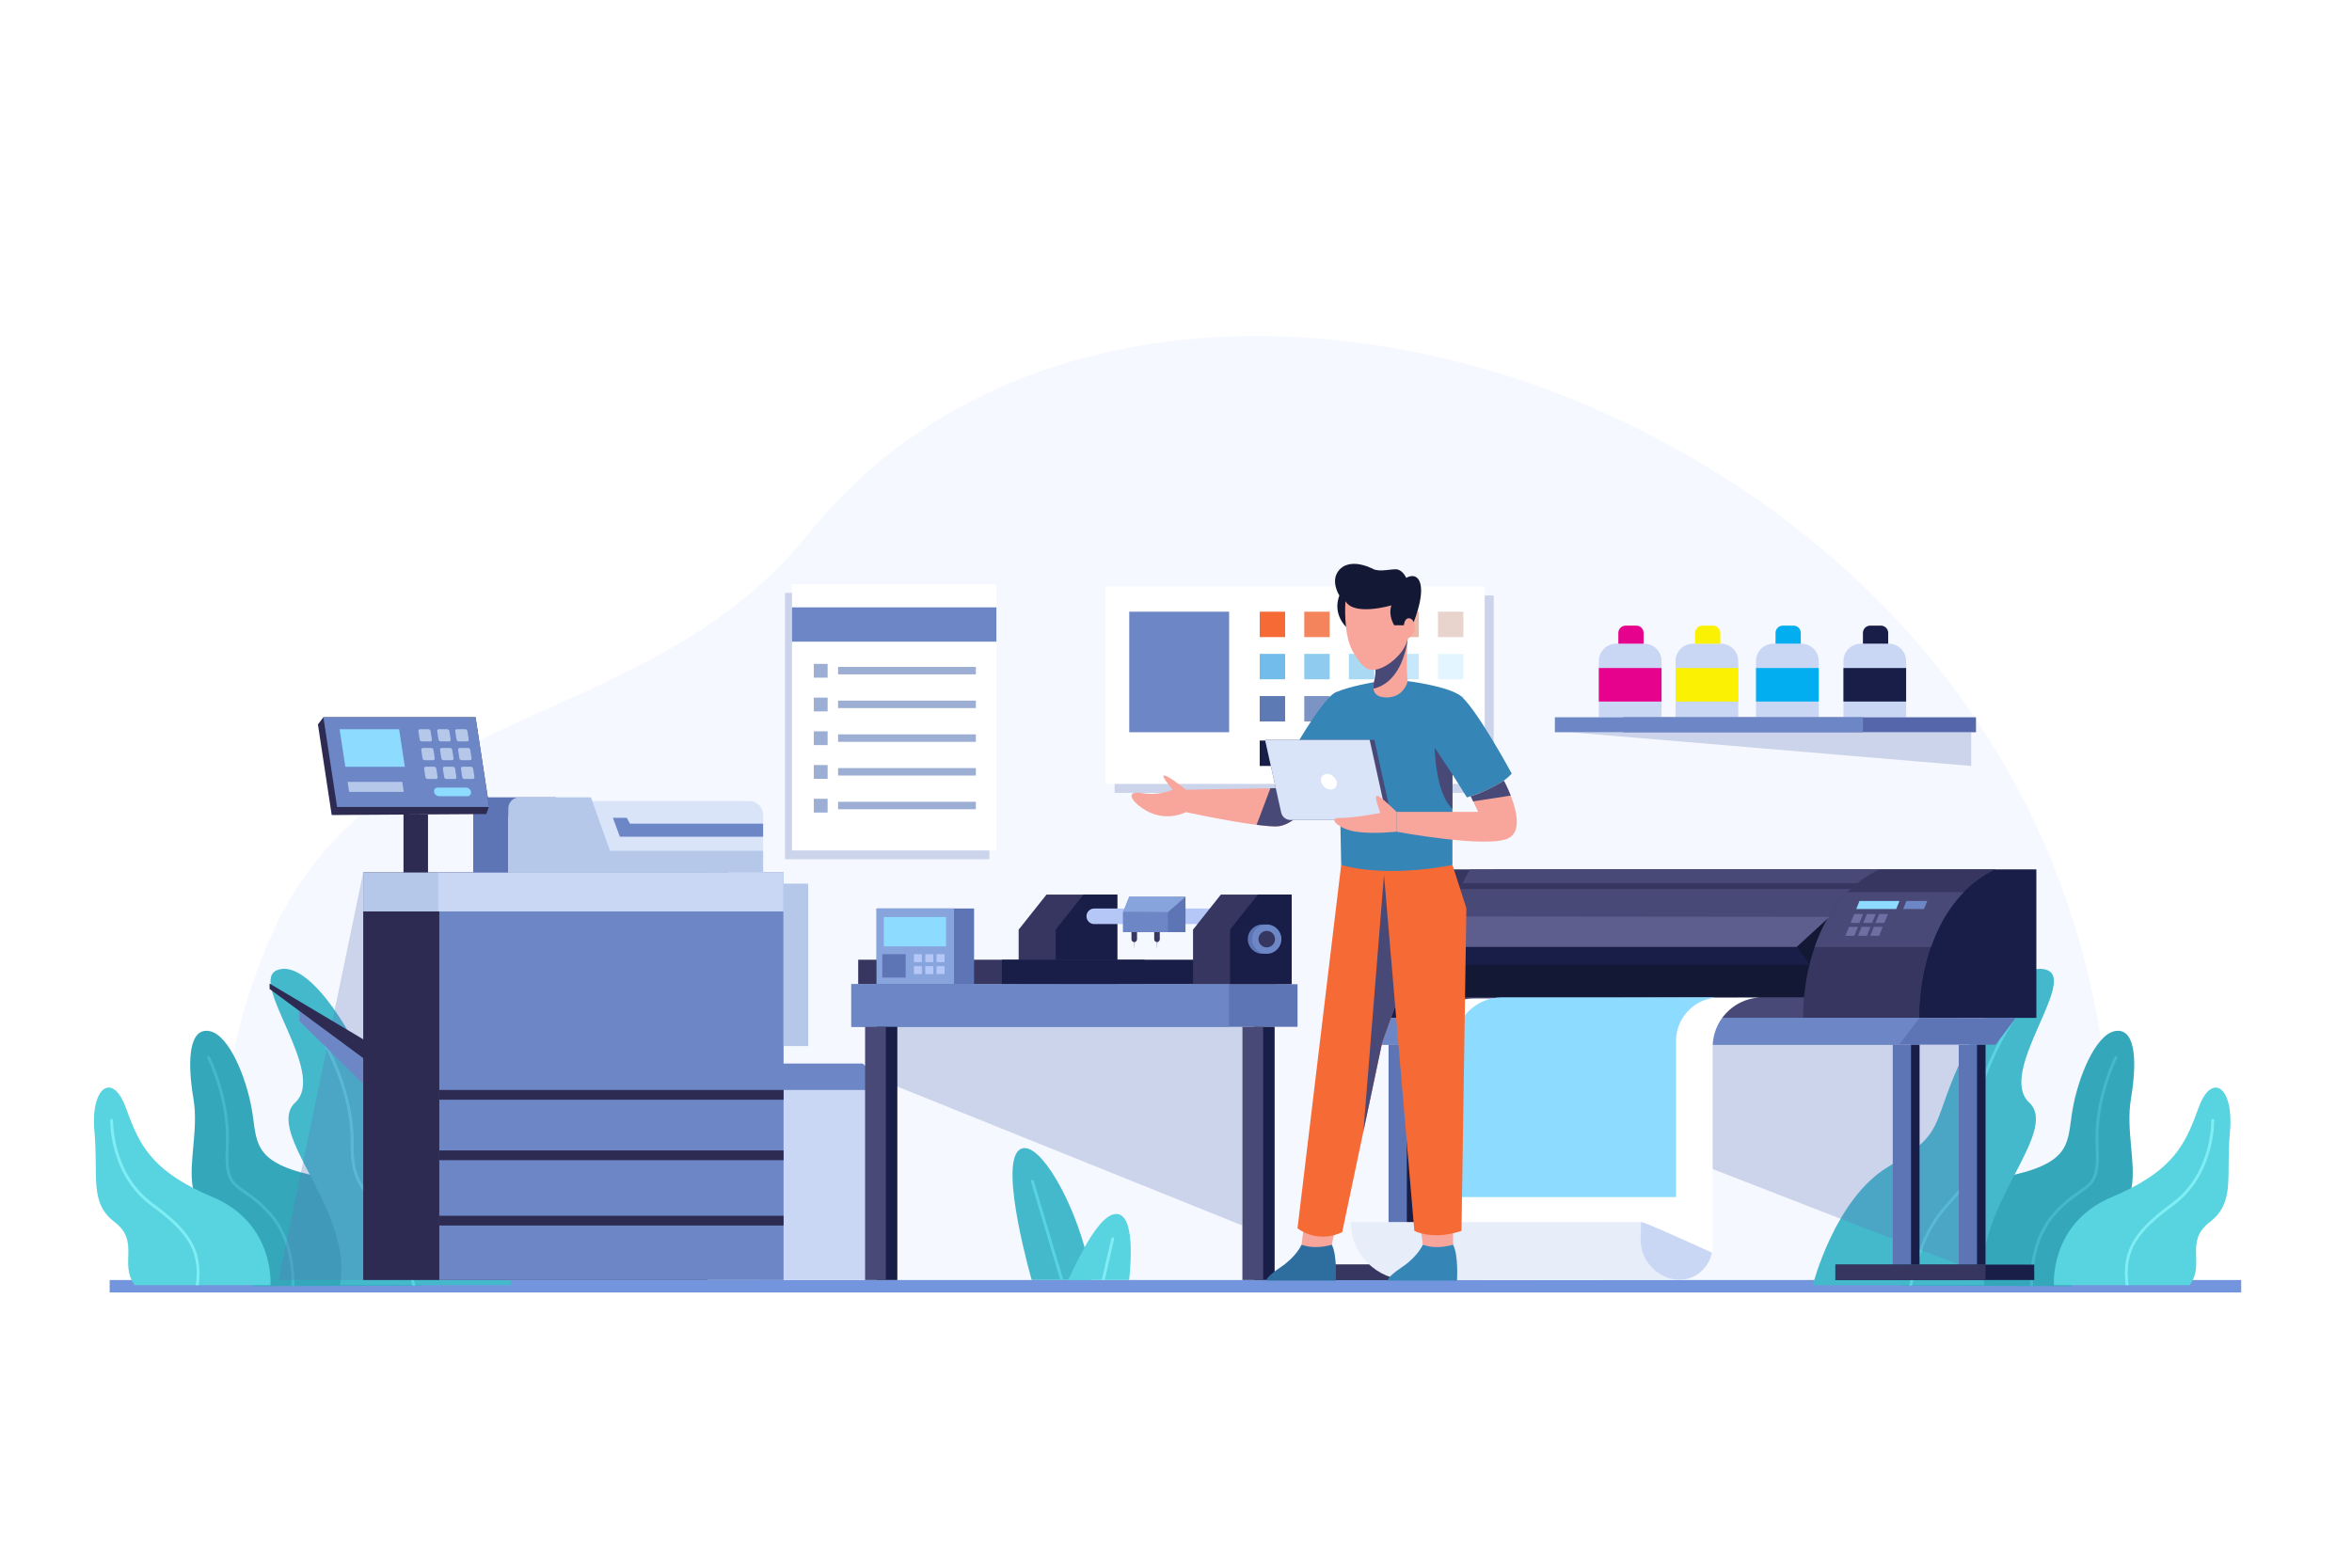 <?xml version="1.0" encoding="utf-8"?>
<!-- Generator: Adobe Illustrator 27.5.0, SVG Export Plug-In . SVG Version: 6.00 Build 0)  -->
<svg version="1.1" xmlns="http://www.w3.org/2000/svg" xmlns:xlink="http://www.w3.org/1999/xlink" x="0px" y="0px"
	 viewBox="0 0 750 500" style="enable-background:new 0 0 750 500;" xml:space="preserve">
<g id="BACKGROUND">
	<rect style="fill:#FFFFFF;" width="750" height="500"/>
</g>
<g id="OBJECTS">
	<g>
		<path style="fill:#F5F8FF;" d="M88.844,408.25c0,0-35.511-32.852-2.837-108.725c32.674-75.872,120.422-65.33,171.711-129.18
			c51.289-63.85,138.958-75.586,218.959-51.716c80.001,23.869,211.878,106.724,195.766,291.606L88.844,408.25z"/>
		<rect x="34.972" y="408.251" style="fill:#7295DD;" width="679.698" height="3.969"/>
	</g>
	<g>
		<g>
			<path style="fill:#35A7BA;" d="M679.708,378.852c-0.569,3.276-1.932,6.187-4.694,8.576
				c-13.681,11.787-14.456,15.996-14.475,22.473v0.317l-12.291-0.047h-0.924l-37.6-0.14h-0.952l-2.548-0.009
				c0,0,0.009-0.037,0.037-0.121c0.317-1.129,3.005-10.219,9.164-18.814c2.034-2.856,4.461-5.646,7.298-8.082
				c4.097-3.518,9.062-6.281,15.035-7.382c1.68-0.308,3.229-0.635,4.657-0.97c18.497-4.33,16.761-10.779,18.46-20.653
				c1.829-10.648,7.345-23.742,13.308-25.095c6.243-1.419,7.643,7.793,5.32,21.595C677.842,360.355,681.174,370.705,679.708,378.852
				z"/>
			<path style="fill:#44B9CC;" d="M578.056,409.904c0,0,6.972-27.53,23.987-37.732c17.014-10.201,13.993-11.778,21.006-28.829
				c7.013-17.051,20.656-37.646,29.843-33.903c9.187,3.743-16.037,32.68-5.865,42.162c10.172,9.482-18.666,34.384-14.226,58.301
				L578.056,409.904z"/>
			<path style="fill:#58D3E0;" d="M711.084,360.981c-1.325,14.195,1.783,22.519-6.43,28.781c-8.203,6.262-1.325,13.299-6.43,20.139
				h-43.275c0,0-1.521-19.701,18.441-28.1c2.324-0.98,4.414-1.96,6.318-2.949c14.475-7.503,17.676-15.445,21.399-25.627
				C705.326,341.691,712.419,346.786,711.084,360.981z"/>
			<path style="fill:#58D3E0;" d="M644.927,321.654c-0.159,0.205-15.903,20.905-15.557,43.088
				c0.168,10.49-2.818,14.017-6.645,18.264c-0.075,0.084-0.149,0.168-0.224,0.252c-4.153,4.601-9.23,10.238-12.748,26.644
				c-0.009,0.037-0.019,0.084-0.028,0.131h-0.952c0.009-0.047,0.019-0.093,0.028-0.131c1.885-8.847,4.218-14.633,6.626-18.814
				c2.156-3.761,4.377-6.234,6.383-8.455c3.938-4.386,6.794-7.55,6.626-17.872c-0.345-22.519,15.594-43.471,15.753-43.676
				c0.159-0.205,0.448-0.243,0.653-0.084C645.048,321.159,645.085,321.448,644.927,321.654z"/>
			<path style="fill:#44B9CC;" d="M675.136,337.472c-0.075,0.131-6.803,13.373-5.935,28.361c0.597,10.331-1.559,11.824-5.861,14.801
				c-2.165,1.503-4.862,3.369-8.073,7.046c-6.253,7.167-7.121,16.91-7.018,22.491h-0.924c-0.103-5.73,0.803-15.716,7.242-23.107
				c3.276-3.761,6.029-5.665,8.241-7.195c4.144-2.865,6.029-4.181,5.459-13.98c-0.887-15.249,5.973-28.716,6.038-28.847
				c0.121-0.233,0.401-0.317,0.625-0.205C675.164,336.959,675.257,337.239,675.136,337.472z"/>
			<path style="fill:#7FEEF4;" d="M693.073,384.48c-10.956,8.082-15.884,13.943-14.307,25.422h-0.933
				c-1.549-11.806,3.658-18.04,14.68-26.177c12.963-9.556,12.627-26.215,12.617-26.383c0-0.261,0.196-0.476,0.457-0.485
				c0.261,0.019,0.476,0.196,0.476,0.457C706.073,357.481,706.418,374.634,693.073,384.48z"/>
		</g>
		<g>
			<path style="fill:#35A7BA;" d="M61.495,378.852c0.569,3.276,1.932,6.187,4.694,8.576c13.681,11.787,14.456,15.996,14.475,22.473
				v0.317l12.291-0.047h0.924l37.6-0.14h0.952l2.548-0.009c0,0-0.009-0.037-0.037-0.121c-0.317-1.129-3.005-10.219-9.165-18.814
				c-2.035-2.856-4.461-5.646-7.298-8.082c-4.097-3.518-9.062-6.281-15.035-7.382c-1.68-0.308-3.229-0.635-4.657-0.97
				c-18.497-4.33-16.761-10.779-18.46-20.653c-1.829-10.648-7.345-23.742-13.308-25.095c-6.243-1.419-7.643,7.793-5.32,21.595
				C63.362,360.355,60.03,370.705,61.495,378.852z"/>
			<path style="fill:#44B9CC;" d="M163.148,409.904c0,0-6.972-27.53-23.987-37.732c-17.014-10.201-13.993-11.778-21.006-28.829
				c-7.014-17.051-20.657-37.646-29.843-33.903c-9.187,3.743,16.037,32.68,5.865,42.162c-10.173,9.482,18.666,34.384,14.226,58.301
				L163.148,409.904z"/>
			<path style="fill:#58D3E0;" d="M30.12,360.981c1.325,14.195-1.782,22.519,6.43,28.781c8.203,6.262,1.325,13.299,6.43,20.139
				h43.275c0,0,1.521-19.701-18.441-28.1c-2.324-0.98-4.414-1.96-6.318-2.949c-14.475-7.503-17.676-15.445-21.399-25.627
				C35.878,341.691,28.785,346.786,30.12,360.981z"/>
			<path style="fill:#58D3E0;" d="M96.277,321.654c0.159,0.205,15.902,20.905,15.557,43.088c-0.168,10.49,2.818,14.017,6.645,18.264
				c0.075,0.084,0.149,0.168,0.224,0.252c4.153,4.601,9.23,10.238,12.748,26.644c0.009,0.037,0.019,0.084,0.028,0.131h0.952
				c-0.009-0.047-0.019-0.093-0.028-0.131c-1.885-8.847-4.218-14.633-6.626-18.814c-2.156-3.761-4.377-6.234-6.383-8.455
				c-3.938-4.386-6.794-7.55-6.626-17.872c0.345-22.519-15.595-43.471-15.753-43.676c-0.159-0.205-0.448-0.243-0.653-0.084
				C96.156,321.159,96.119,321.448,96.277,321.654z"/>
			<path style="fill:#44B9CC;" d="M66.068,337.472c0.075,0.131,6.803,13.373,5.935,28.361c-0.597,10.331,1.559,11.824,5.861,14.801
				c2.165,1.503,4.862,3.369,8.073,7.046c6.253,7.167,7.121,16.91,7.018,22.491h0.924c0.103-5.73-0.803-15.716-7.242-23.107
				c-3.276-3.761-6.029-5.665-8.241-7.195c-4.144-2.865-6.029-4.181-5.459-13.98c0.887-15.249-5.973-28.716-6.038-28.847
				c-0.121-0.233-0.401-0.317-0.625-0.205C66.04,336.959,65.947,337.239,66.068,337.472z"/>
			<path style="fill:#7FEEF4;" d="M48.131,384.48c10.956,8.082,15.884,13.943,14.307,25.422h0.933
				c1.549-11.806-3.658-18.04-14.68-26.177c-12.963-9.556-12.627-26.215-12.618-26.383c0-0.261-0.196-0.476-0.457-0.485
				c-0.261,0.019-0.476,0.196-0.476,0.457C35.131,357.481,34.786,374.634,48.131,384.48z"/>
		</g>
		<g>
			<g>
				<path style="fill:#44B9CC;" d="M348.065,408.25H328.99c0,0-10.331-35.846-4.162-41.333c5.161-4.601,15.968,12.767,21.026,30.9
					C346.833,401.315,347.599,404.843,348.065,408.25z"/>
				<path style="fill:#58D3E0;" d="M339.088,408.25h-0.98l-9.342-31.329c-0.075-0.252,0.065-0.513,0.308-0.588
					c0.252-0.065,0.513,0.065,0.588,0.317L339.088,408.25z"/>
			</g>
			<g>
				<path style="fill:#58D3E0;" d="M360.039,408.25h-19.495c0.7-1.139,2.716-5.796,5.31-10.434
					c3.07-5.478,6.934-10.938,10.415-10.611C362.699,387.821,360.039,408.25,360.039,408.25z"/>
				<path style="fill:#7FEEF4;" d="M355.279,395.184l-3.005,13.065h-0.961l3.061-13.271c0.056-0.252,0.308-0.411,0.56-0.355
					C355.177,394.68,355.335,394.932,355.279,395.184z"/>
			</g>
		</g>
	</g>
	<g>
		<polygon style="opacity:0.27;fill:#5D74B5;" points="115.822,278.251 88.844,408.25 123.255,408.25 		"/>
		<polygon style="fill:#6D87C6;" points="95.492,322.453 95.492,325.679 119.399,349.189 119.399,336.759 		"/>
		<polygon style="fill:#2D2B52;" points="131.684,349.189 85.966,315.416 85.966,313.699 131.684,340.918 		"/>
		<polygon style="fill:#C9D7F4;" points="284.698,347.633 284.698,408.25 242.397,408.25 242.397,339.211 275.059,339.211 		"/>
		<polygon style="fill:#6D87C6;" points="284.698,347.633 242.397,347.633 242.397,339.211 275.059,339.211 		"/>
		<rect x="115.822" y="278.251" style="fill:#2D2B52;" width="109.784" height="129.999"/>
		<rect x="140.08" y="278.251" style="fill:#6D87C6;" width="109.784" height="129.999"/>
		<rect x="115.822" y="278.251" style="fill:#B5C8EA;" width="24.258" height="12.44"/>
		<rect x="139.77" y="278.251" style="fill:#C9D7F4;" width="110.095" height="12.44"/>
		<g>
			<rect x="140.08" y="387.754" style="fill:#2D2B52;" width="109.784" height="3.11"/>
			<rect x="140.08" y="366.916" style="fill:#2D2B52;" width="109.784" height="3.11"/>
			<rect x="140.08" y="347.634" style="fill:#2D2B52;" width="109.784" height="3.11"/>
		</g>
		<rect x="249.865" y="281.828" style="fill:#B5C8EA;" width="7.853" height="51.808"/>
		<g>
			<path style="fill:#5D74B5;" d="M177.245,254.304l6.065,17.027h48.827v6.92h-81.249v-19.243c0-2.598,2.106-4.704,4.704-4.704
				H177.245z"/>
			<path style="fill:#D9E4F9;" d="M238.941,255.471h-71.025c-3.221,0-5.831,2.611-5.831,5.831v16.95h81.25v-18.388
				C243.334,257.437,241.367,255.471,238.941,255.471z"/>
			<path style="fill:#B5C8EA;" d="M188.441,254.304l6.065,17.027h48.827v6.92h-81.25v-20.41c0-1.954,1.584-3.538,3.538-3.538
				H188.441z"/>
			<polygon style="fill:#6D87C6;" points="243.334,262.701 200.882,262.701 199.871,260.835 195.439,260.835 197.655,266.861 
				243.334,266.861 			"/>
		</g>
		<g>
			<polygon style="fill:#2D2B52;" points="155.067,259.635 105.773,259.946 101.376,231.042 103.13,228.768 151.646,228.768 
				155.96,257.125 			"/>
			<polygon style="fill:#6D87C6;" points="155.999,257.38 107.482,257.38 103.13,228.768 151.646,228.768 			"/>
			<polygon style="fill:#8DDCFF;" points="129.089,244.551 110.118,244.551 108.297,232.578 127.268,232.578 			"/>
			<g>
				<g>
					<path style="fill:#B5C8EA;" d="M137.209,236.465h-2.682c-0.333,0-0.644-0.27-0.694-0.603l-0.408-2.682
						c-0.051-0.333,0.178-0.603,0.511-0.603h2.682c0.333,0,0.644,0.27,0.694,0.603l0.408,2.682
						C137.77,236.195,137.542,236.465,137.209,236.465z"/>
					<path style="fill:#B5C8EA;" d="M143.196,236.465h-2.682c-0.333,0-0.644-0.27-0.694-0.603l-0.408-2.682
						c-0.051-0.333,0.178-0.603,0.511-0.603h2.682c0.333,0,0.644,0.27,0.694,0.603l0.408,2.682
						C143.757,236.195,143.528,236.465,143.196,236.465z"/>
					<path style="fill:#B5C8EA;" d="M148.949,236.465h-2.682c-0.333,0-0.644-0.27-0.694-0.603l-0.408-2.682
						c-0.051-0.333,0.178-0.603,0.511-0.603h2.682c0.333,0,0.644,0.27,0.694,0.603l0.408,2.682
						C149.511,236.195,149.282,236.465,148.949,236.465z"/>
				</g>
			</g>
			<g>
				<g>
					<path style="fill:#B5C8EA;" d="M138.119,242.452h-2.682c-0.333,0-0.644-0.27-0.694-0.603l-0.408-2.682
						c-0.051-0.333,0.178-0.603,0.511-0.603h2.682c0.333,0,0.644,0.27,0.694,0.603l0.408,2.682
						C138.681,242.182,138.452,242.452,138.119,242.452z"/>
					<path style="fill:#B5C8EA;" d="M144.106,242.452h-2.682c-0.333,0-0.644-0.27-0.694-0.603l-0.408-2.682
						c-0.051-0.333,0.178-0.603,0.511-0.603h2.682c0.333,0,0.644,0.27,0.694,0.603l0.408,2.682
						C144.668,242.182,144.439,242.452,144.106,242.452z"/>
					<path style="fill:#B5C8EA;" d="M149.86,242.452h-2.682c-0.333,0-0.644-0.27-0.694-0.603l-0.408-2.682
						c-0.051-0.333,0.178-0.603,0.511-0.603h2.682c0.333,0,0.644,0.27,0.694,0.603l0.408,2.682
						C150.421,242.182,150.193,242.452,149.86,242.452z"/>
				</g>
			</g>
			<g>
				<g>
					<path style="fill:#B5C8EA;" d="M139.03,248.439h-2.682c-0.333,0-0.644-0.27-0.694-0.603l-0.408-2.682
						c-0.051-0.333,0.178-0.603,0.511-0.603h2.682c0.333,0,0.644,0.27,0.694,0.603l0.408,2.682
						C139.592,248.169,139.363,248.439,139.03,248.439z"/>
					<path style="fill:#B5C8EA;" d="M145.017,248.439h-2.682c-0.333,0-0.644-0.27-0.694-0.603l-0.408-2.682
						c-0.051-0.333,0.178-0.603,0.511-0.603h2.682c0.333,0,0.644,0.27,0.694,0.603l0.408,2.682
						C145.579,248.169,145.35,248.439,145.017,248.439z"/>
					<path style="fill:#B5C8EA;" d="M150.771,248.439h-2.682c-0.333,0-0.644-0.27-0.694-0.603l-0.408-2.682
						c-0.051-0.333,0.178-0.603,0.511-0.603h2.682c0.333,0,0.644,0.27,0.694,0.603l0.408,2.682
						C151.332,248.169,151.103,248.439,150.771,248.439z"/>
				</g>
			</g>
			<path style="fill:#8DDCFF;" d="M149.032,253.94h-9.038c-0.757,0-1.464-0.613-1.579-1.37l0,0c-0.115-0.757,0.405-1.37,1.162-1.37
				h9.039c0.757,0,1.464,0.614,1.579,1.37l0,0C150.309,253.326,149.789,253.94,149.032,253.94z"/>
			<polygon style="fill:#B5C8EA;" points="128.754,252.569 111.338,252.569 110.851,249.372 128.268,249.372 			"/>
		</g>
		<rect x="128.668" y="259.802" style="fill:#2D2B52;" width="7.814" height="18.45"/>
	</g>
	<g>
		<polygon style="opacity:0.27;fill:#5D74B5;" points="283.24,345.386 396.172,390.864 396.172,324.639 282.476,324.639 		"/>
		<g>
			<g>
				<g>
					<polygon style="fill:#B5C7F7;" points="369.22,299.526 368.939,302.901 368.628,299.526 					"/>
					<path style="fill:#363660;" d="M368.939,300.473L368.939,300.473c0.491,0,0.888-0.398,0.888-0.888v-4.056h-1.777v4.056
						C368.05,300.076,368.448,300.473,368.939,300.473z"/>
				</g>
				<g>
					<polygon style="fill:#B5C7F7;" points="361.966,299.526 361.685,302.901 361.374,299.526 					"/>
					<path style="fill:#363660;" d="M361.685,300.473L361.685,300.473c0.491,0,0.888-0.398,0.888-0.888v-4.056h-1.776v4.056
						C360.796,300.076,361.194,300.473,361.685,300.473z"/>
				</g>
			</g>
			<polygon style="fill:#363660;" points="324.824,296.504 324.824,313.914 356.268,313.914 356.268,285.315 333.706,285.315 			"/>
			<polygon style="fill:#181E47;" points="336.636,296.504 336.636,313.914 356.268,313.914 356.268,285.315 345.518,285.315 			"/>
			<g>
				
					<rect x="273.66" y="306.099" transform="matrix(-1 -1.224647e-16 1.224647e-16 -1 638.631 620.014)" style="fill:#363660;" width="91.311" height="7.817"/>
				
					<rect x="319.493" y="306.099" transform="matrix(-1 -1.224647e-16 1.224647e-16 -1 726.034 620.014)" style="fill:#181E47;" width="87.047" height="7.817"/>
			</g>
			<path style="fill:#B5C7F7;" d="M348.939,294.729h44.724c1.374,0,2.487-1.113,2.487-2.487l0,0c0-1.374-1.113-2.487-2.487-2.487
				h-44.724c-1.374,0-2.487,1.114-2.487,2.487l0,0C346.452,293.616,347.566,294.729,348.939,294.729z"/>
			<g>
				<polygon style="fill:#5D74B5;" points="358.132,297.305 378.028,297.305 378.028,286.025 360.088,286.025 358.132,290.954 				
					"/>
				<rect x="358.132" y="290.954" style="fill:#6D87C6;" width="14.256" height="6.351"/>
				<path style="fill:#87A4DD;" d="M372.388,290.954l5.64-4.93h-17.94c0,0-2.041,5.144-1.956,4.93
					C358.217,290.74,372.388,290.954,372.388,290.954z"/>
			</g>
			<polygon style="fill:#363660;" points="380.428,296.504 380.428,313.914 411.872,313.914 411.872,285.315 389.309,285.315 			"/>
			<polygon style="fill:#181E47;" points="392.24,296.504 392.24,313.914 411.872,313.914 411.872,285.315 401.122,285.315 			"/>
			<g>
				<rect x="279.522" y="289.756" style="fill:#5D74B5;" width="31.09" height="24.157"/>
				<rect x="279.522" y="289.756" style="fill:#87A4DD;" width="24.696" height="24.157"/>
				<g>
					
						<rect x="281.832" y="292.479" transform="matrix(-1 -1.224647e-16 1.224647e-16 -1 583.501 594.314)" style="fill:#8DDCFF;" width="19.837" height="9.356"/>
					<g>
						
							<rect x="298.649" y="304.322" transform="matrix(-1 -1.224647e-16 1.224647e-16 -1 599.845 611.191)" style="fill:#B5C7F7;" width="2.546" height="2.546"/>
						
							<rect x="295.067" y="304.322" transform="matrix(-1 -1.224647e-16 1.224647e-16 -1 592.68 611.191)" style="fill:#B5C7F7;" width="2.546" height="2.546"/>
						
							<rect x="291.425" y="304.322" transform="matrix(-1 -1.224647e-16 1.224647e-16 -1 585.396 611.191)" style="fill:#B5C7F7;" width="2.546" height="2.546"/>
						
							<rect x="298.649" y="308.142" transform="matrix(-1 -1.224647e-16 1.224647e-16 -1 599.845 618.83)" style="fill:#B5C7F7;" width="2.546" height="2.546"/>
						
							<rect x="295.067" y="308.142" transform="matrix(-1 -1.224647e-16 1.224647e-16 -1 592.68 618.83)" style="fill:#B5C7F7;" width="2.546" height="2.546"/>
						
							<rect x="291.425" y="308.142" transform="matrix(-1 -1.224647e-16 1.224647e-16 -1 585.396 618.83)" style="fill:#B5C7F7;" width="2.546" height="2.546"/>
					</g>
					
						<rect x="281.343" y="304.322" transform="matrix(-1 -1.224647e-16 1.224647e-16 -1 570.148 616.106)" style="fill:#5D74B5;" width="7.461" height="7.461"/>
				</g>
			</g>
			<g>
				<path style="fill:#5D74B5;" d="M397.895,299.526c0,2.584,2.094,4.678,4.678,4.678c2.584,0,4.678-2.094,4.678-4.678
					c0-2.584-2.094-4.678-4.678-4.678C399.99,294.848,397.895,296.942,397.895,299.526z"/>
				<path style="fill:#6D87C6;" d="M399.257,299.526c0,2.584,2.094,4.678,4.678,4.678c2.584,0,4.678-2.094,4.678-4.678
					c0-2.584-2.094-4.678-4.678-4.678C401.352,294.848,399.257,296.942,399.257,299.526z"/>
				<path style="fill:#363660;" d="M401.3,299.526c0,1.455,1.18,2.635,2.635,2.635c1.455,0,2.635-1.18,2.635-2.635
					c0-1.455-1.18-2.635-2.635-2.635C402.48,296.891,401.3,298.07,401.3,299.526z"/>
			</g>
		</g>
		<g>
			<g>
				<rect x="271.466" y="313.91" style="fill:#5D74B5;" width="142.286" height="13.577"/>
				<rect x="271.466" y="313.91" style="fill:#6D87C6;" width="120.413" height="13.577"/>
			</g>
			<g>
				<g>
					<rect x="279.522" y="327.484" style="fill:#181E47;" width="6.619" height="80.766"/>
					<rect x="275.857" y="327.484" style="fill:#494977;" width="6.619" height="80.766"/>
				</g>
				<g>
					<rect x="399.837" y="327.484" style="fill:#181E47;" width="6.619" height="80.766"/>
					<rect x="396.172" y="327.484" style="fill:#494977;" width="6.62" height="80.766"/>
				</g>
			</g>
		</g>
	</g>
	<g>
		<polygon style="opacity:0.27;fill:#5D74B5;" points="445.152,333.636 624.607,403.343 624.607,320.699 446.014,324.639 		"/>
		<g>
			<g>
				<g>
					<rect x="603.56" y="333.173" style="fill:#5D74B5;" width="8.521" height="70.171"/>
					<rect x="624.607" y="333.173" style="fill:#5D74B5;" width="8.521" height="70.171"/>
					<rect x="609.383" y="333.173" style="fill:#181E47;" width="2.699" height="70.171"/>
					<rect x="630.423" y="333.173" style="fill:#181E47;" width="2.705" height="70.171"/>
				</g>
				<rect x="585.272" y="403.343" style="fill:#181E47;" width="63.403" height="4.907"/>
				<rect x="585.272" y="403.343" style="fill:#363660;" width="47.855" height="4.907"/>
			</g>
			<g>
				<g>
					<rect x="442.783" y="333.173" style="fill:#5D74B5;" width="8.521" height="70.171"/>
					<rect x="463.829" y="333.173" style="fill:#5D74B5;" width="8.521" height="70.171"/>
					<rect x="448.605" y="333.173" style="fill:#181E47;" width="2.699" height="70.171"/>
					<rect x="469.646" y="333.173" style="fill:#181E47;" width="2.705" height="70.171"/>
				</g>
				<rect x="424.495" y="403.343" style="fill:#181E47;" width="63.403" height="4.907"/>
				<rect x="424.495" y="403.343" style="fill:#363660;" width="47.855" height="4.907"/>
			</g>
			<g>
				<path style="fill:#131935;" d="M636.365,277.286c-6.63,14.242-9.826,30.178-10.52,47.353h-173.44
					c0,0-1.233-34.984,24.272-47.353H636.365z"/>
				<rect x="449.133" y="318.097" style="fill:#494977;" width="129.532" height="6.542"/>
				<path style="fill:#363660;" d="M476.677,277.286c-10.329,5.009-16.271,13.728-19.682,22.327
					c-5.027,12.639-4.59,25.026-4.59,25.026h-27.91c0.323-9.024,2.513-17.576,5.739-25.026c4.231-9.808,10.239-17.725,16.056-22.327
					H476.677z"/>
				<path style="fill:#494977;" d="M452.405,324.639h-27.91c0.323-9.024,2.513-17.576,5.739-25.026h26.761
					C451.968,312.252,452.405,324.639,452.405,324.639z"/>
				<path style="fill:#181E47;" d="M446.014,324.639h-17.959c0.323-9.024,2.513-17.576,5.739-25.026h16.81
					C445.577,312.252,446.014,324.639,446.014,324.639z"/>
				<polygon style="fill:#494977;" points="599.254,277.284 599.254,302.03 595.109,299.526 583.36,292.407 572.851,302.03 
					445.152,302.03 460.592,292.292 465.361,283.516 466.355,281.69 468.751,277.284 				"/>
				<polygon style="fill:#363660;" points="598.044,281.69 598.044,283.516 465.361,283.516 466.355,281.69 				"/>
				<path style="fill:#363660;" d="M636.365,277.286c-3.991,1.939-7.331,4.428-10.125,7.253c-5.099,5.17-8.366,11.448-10.46,17.492
					c-4.069,11.753-3.686,22.608-3.686,22.608h-37.114c0,0-0.383-10.855,3.686-22.608c2.095-6.044,5.362-12.322,10.46-17.492
					c2.795-2.825,6.134-5.314,10.125-7.253H636.365z"/>
				<path style="fill:#181E47;" d="M649.351,277.286v47.353h-37.258c0,0-1.233-34.984,24.272-47.353H649.351z"/>
				<path style="fill:#494977;" d="M626.24,284.539c-5.099,5.17-8.366,11.448-10.46,17.492h-37.114
					c2.095-6.044,5.362-12.322,10.46-17.492H626.24z"/>
				<g>
					<polygon style="fill:#8DDCFF;" points="604.66,289.924 591.916,289.924 592.95,287.364 605.694,287.364 					"/>
					<polygon style="fill:#6D87C6;" points="613.512,289.924 606.874,289.924 607.907,287.364 614.546,287.364 					"/>
					<polygon style="fill:#6F6FA3;" points="592.955,294.35 590.128,294.35 591.27,291.523 594.096,291.523 					"/>
					<polygon style="fill:#6F6FA3;" points="596.981,294.35 594.154,294.35 595.296,291.523 598.122,291.523 					"/>
					<polygon style="fill:#6F6FA3;" points="600.873,294.35 598.047,294.35 599.189,291.523 602.015,291.523 					"/>
					<polygon style="fill:#6F6FA3;" points="591.297,298.456 588.47,298.456 589.612,295.629 592.438,295.629 					"/>
					<polygon style="fill:#6F6FA3;" points="595.323,298.456 592.496,298.456 593.638,295.629 596.464,295.629 					"/>
					<polygon style="fill:#6F6FA3;" points="599.215,298.456 596.389,298.456 597.53,295.629 600.357,295.629 					"/>
				</g>
				<polygon style="fill:#5E5E8E;" points="583.357,292.408 572.849,302.031 445.152,302.031 460.592,292.289 				"/>
				<polygon style="fill:#181E47;" points="577.112,307.787 449.205,307.787 445.152,302.031 573.06,302.031 				"/>
				<polygon style="fill:#5D74B5;" points="642.81,324.639 636.365,333.173 434.626,333.173 430.934,324.639 				"/>
				<polygon style="fill:#6D87C6;" points="612.081,324.639 605.643,333.173 434.626,333.173 430.934,324.639 				"/>
				<g>
					<path style="fill:#FFFFFF;" d="M470.047,318.446l90.822-0.299c-8.252,0.598-14.757,7.474-14.757,15.876v63.385
						c0,0.73-0.072,1.442-0.209,2.124c-0.987,4.973-5.374,8.719-10.634,8.719h-80.164l-1.945-72.397
						C452.902,326.339,460.532,318.475,470.047,318.446z"/>
					<path style="fill:#8DDCFF;" d="M478.995,318.097L478.995,318.097c-8.376,0-15.166,6.79-15.166,15.166v48.539h70.623v-49.77
						c0-7.696,6.239-13.935,13.935-13.935l0,0H478.995z"/>
					<path style="fill:#C9D7F4;" d="M545.902,399.531c-0.987,4.973-5.374,8.719-10.634,8.719h-25.271l13.309-18.485
						C523.994,389.598,535.927,394.96,545.902,399.531z"/>
					<path style="fill:#E8EEF9;" d="M536.102,408.251H449.22c-10.21,0-18.486-8.276-18.486-18.486l0,0h92.57l-0.158,5.125
						C522.921,402.201,528.787,408.25,536.102,408.251L536.102,408.251z"/>
				</g>
			</g>
		</g>
	</g>
	<g>
		<g>
			<rect x="355.438" y="189.917" style="opacity:0.27;fill:#5D74B5;" width="120.875" height="62.977"/>
			<rect x="352.561" y="187.04" style="fill:#FFFFFF;" width="120.875" height="62.977"/>
			<rect x="360.09" y="195.095" style="fill:#6D87C6;" width="31.855" height="38.445"/>
			<g>
				<rect x="401.694" y="195.095" style="fill:#F66A35;" width="8.101" height="8.101"/>
				<rect x="415.905" y="195.095" style="fill:#F3845B;" width="8.101" height="8.101"/>
				<rect x="430.116" y="195.095" style="fill:#EF9F81;" width="8.101" height="8.101"/>
				<rect x="444.327" y="195.095" style="fill:#ECB9A7;" width="8.101" height="8.101"/>
				<rect x="458.538" y="195.095" style="fill:#E8D3CD;" width="8.101" height="8.101"/>
			</g>
			<g>
				<rect x="401.694" y="208.551" style="fill:#71BCEA;" width="8.101" height="8.101"/>
				<rect x="415.905" y="208.551" style="fill:#8ECBEF;" width="8.101" height="8.101"/>
				<rect x="430.116" y="208.551" style="fill:#AAD9F4;" width="8.101" height="8.101"/>
				<rect x="444.327" y="208.551" style="fill:#C6E8FA;" width="8.101" height="8.101"/>
				<rect x="458.538" y="208.551" style="fill:#E3F6FF;" width="8.101" height="8.101"/>
			</g>
			<g>
				<rect x="401.694" y="222.007" style="fill:#5D7AB5;" width="8.101" height="8.101"/>
				<rect x="415.905" y="222.007" style="fill:#7C94C4;" width="8.101" height="8.101"/>
				<rect x="430.116" y="222.007" style="fill:#9CAED3;" width="8.101" height="8.101"/>
				<rect x="444.327" y="222.007" style="fill:#BBC7E2;" width="8.101" height="8.101"/>
				<rect x="458.538" y="222.007" style="fill:#DBE1F1;" width="8.101" height="8.101"/>
			</g>
			<g>
				<rect x="401.694" y="236.191" style="fill:#181E47;" width="8.101" height="8.101"/>
				<rect x="415.905" y="236.191" style="fill:#43486A;" width="8.101" height="8.101"/>
				<rect x="430.116" y="236.191" style="fill:#6F738C;" width="8.101" height="8.101"/>
				<rect x="444.327" y="236.191" style="fill:#9A9DAF;" width="8.101" height="8.101"/>
				<rect x="458.538" y="236.191" style="fill:#C5C7D1;" width="8.101" height="8.101"/>
			</g>
		</g>
		<g>
			<rect x="250.315" y="189.106" style="opacity:0.27;fill:#5D74B5;" width="65.174" height="84.946"/>
			<rect x="252.553" y="186.295" style="fill:#FFFFFF;" width="65.174" height="84.946"/>
			<rect x="252.553" y="193.71" style="fill:#6D87C6;" width="65.174" height="10.939"/>
			<g>
				<g>
					<rect x="259.51" y="211.742" style="fill:#9CAED3;" width="4.394" height="4.394"/>
					<rect x="267.245" y="212.703" style="fill:#9CAED3;" width="43.937" height="2.38"/>
				</g>
			</g>
			<g>
				<g>
					<rect x="259.51" y="222.498" style="fill:#9CAED3;" width="4.394" height="4.394"/>
					<rect x="267.245" y="223.459" style="fill:#9CAED3;" width="43.937" height="2.38"/>
				</g>
			</g>
			<g>
				<g>
					<rect x="259.51" y="233.253" style="fill:#9CAED3;" width="4.394" height="4.394"/>
					<rect x="267.245" y="234.214" style="fill:#9CAED3;" width="43.937" height="2.38"/>
				</g>
			</g>
			<g>
				<g>
					<rect x="259.51" y="244.009" style="fill:#9CAED3;" width="4.394" height="4.394"/>
					<rect x="267.245" y="244.97" style="fill:#9CAED3;" width="43.937" height="2.38"/>
				</g>
			</g>
			<g>
				<g>
					<rect x="259.51" y="254.764" style="fill:#9CAED3;" width="4.394" height="4.394"/>
					<rect x="267.245" y="255.725" style="fill:#9CAED3;" width="43.937" height="2.38"/>
				</g>
			</g>
		</g>
		<g>
			<g>
				<path style="fill:#C9D7F4;" d="M529.826,228.768h-19.99v-17.944c0-3.048,2.471-5.52,5.52-5.52h8.951
					c3.049,0,5.52,2.471,5.52,5.52V228.768z"/>
				<path style="fill:#E7028D;" d="M521.77,199.536h-3.382c-1.291,0-2.337,1.046-2.337,2.337v3.431h8.056v-3.431
					C524.107,200.582,523.061,199.536,521.77,199.536z"/>
				<rect x="509.835" y="213.061" style="fill:#E7028D;" width="19.99" height="10.691"/>
			</g>
			<g>
				<path style="fill:#C9D7F4;" d="M554.292,228.768h-19.99v-17.944c0-3.048,2.471-5.52,5.52-5.52h8.951
					c3.048,0,5.52,2.471,5.52,5.52V228.768z"/>
				<path style="fill:#FAF103;" d="M546.236,199.536h-3.381c-1.291,0-2.337,1.046-2.337,2.337v3.431h8.056v-3.431
					C548.573,200.582,547.527,199.536,546.236,199.536z"/>
				<rect x="534.301" y="213.061" style="fill:#FAF103;" width="19.99" height="10.691"/>
			</g>
			<g>
				<path style="fill:#C9D7F4;" d="M579.951,228.768h-19.99v-17.944c0-3.048,2.471-5.52,5.52-5.52h8.951
					c3.048,0,5.52,2.471,5.52,5.52V228.768z"/>
				<path style="fill:#02ADF0;" d="M571.895,199.536h-3.381c-1.291,0-2.337,1.046-2.337,2.337v3.431h8.056v-3.431
					C574.232,200.582,573.186,199.536,571.895,199.536z"/>
				<rect x="559.961" y="213.061" style="fill:#02ADF0;" width="19.99" height="10.691"/>
			</g>
			<g>
				<path style="fill:#C9D7F4;" d="M607.821,228.768h-19.99v-17.944c0-3.048,2.471-5.52,5.52-5.52h8.951
					c3.048,0,5.52,2.471,5.52,5.52V228.768z"/>
				<path style="fill:#181E47;" d="M599.765,199.536h-3.382c-1.291,0-2.337,1.046-2.337,2.337v3.431h8.056v-3.431
					C602.102,200.582,601.056,199.536,599.765,199.536z"/>
				<rect x="587.83" y="213.061" style="fill:#181E47;" width="19.99" height="10.691"/>
			</g>
			<rect x="517.578" y="228.768" style="fill:#5567AA;" width="112.522" height="4.773"/>
			<polygon style="opacity:0.27;fill:#5D74B5;" points="500.745,233.541 628.584,244.292 628.584,233.541 			"/>
			<rect x="495.812" y="228.768" style="fill:#6D87C6;" width="98.234" height="4.773"/>
		</g>
	</g>
	<g>
		<g>
			<g>
				<g>
					<path style="fill:#2D6E9E;" d="M415.033,397.001c0,0-1.58,3.742-6.653,7.152c-5.073,3.41-4.491,4.269-4.491,4.269h22.037
						c0,0,0.538-8.098-1.247-11.421C422.895,393.678,415.033,397.001,415.033,397.001z"/>
					<path style="fill:#F8A59C;" d="M415.948,389.85l-0.915,7.152c3.021,1.055,6.257,0.94,9.647,0l1.746-8.649L415.948,389.85z"/>
				</g>
				<path style="fill:#F66A35;" d="M457.46,285.761l-2.837,7.914l-13.877,38.795l-5.991,28.408l-6.766,32.132
					c-8.129,3.798-14.241-1.251-14.241-1.251l13.924-115.89l18.861-5.348l0.327,0.457l0.924,1.279L457.46,285.761z"/>
				<polygon style="fill:#494977;" points="454.623,293.675 440.746,332.47 434.754,360.878 441.427,277.782 446.859,270.979 
					447.223,270.521 447.783,272.257 				"/>
			</g>
			<g>
				<g>
					<path style="fill:#3585B7;" d="M453.703,397.001c0,0-1.58,3.742-6.653,7.152c-5.073,3.41-4.491,4.269-4.491,4.269h22.038
						c0,0,0.538-8.098-1.247-11.421C461.564,393.678,453.703,397.001,453.703,397.001z"/>
					<path style="fill:#F8A59C;" d="M452.871,390.099l0.832,6.902c3.021,1.055,6.257,0.94,9.647,0l0-8.399L452.871,390.099z"/>
				</g>
				<path style="fill:#F66A35;" d="M440.746,272.205l10.25,120.367c0,0,5.729,3.137,15.043,0l1.552-102.93l-4.44-13.769
					L440.746,272.205z"/>
			</g>
		</g>
		<g>
			<g>
				<path style="fill:#F8A59C;" d="M422.688,249.243c0,0-0.597,1.073-1.643,2.632c-2.734,4.134-8.511,11.693-14.129,11.703
					c-1.605,0-3.77-0.196-6.215-0.504c-9.314-1.176-22.51-4.041-22.51-4.041v-7.158l26.915-0.485l2.324-0.037l3.276-4.246
					l2.184-2.818l4.34,2.193l3.08,1.559L422.688,249.243z"/>
				<path style="fill:#494977;" d="M421.045,251.875c-2.734,4.134-8.511,11.693-14.129,11.703c-1.605,0-3.77-0.196-6.215-0.504
					l4.405-11.684l2.324-0.037l3.276-4.246l6.523-0.625l2.725-0.261l0.355,1.82L421.045,251.875z"/>
				<path style="fill:#F8A59C;" d="M378.187,251.876c0,0-5.214-4.235-6.838-4.544c-1.624-0.309,2.629,4.544,2.629,4.544
					s-4.329,2.027-9.741,1.1c-5.412-0.928-3.634,2.319,0,4.793c3.634,2.474,8.496,3.685,13.95,1.263
					C378.187,259.032,380.232,255.802,378.187,251.876z"/>
			</g>
			<path style="fill:#3585B7;" d="M438.114,217.585c0,0-7.447,1.204-12.159,3.2c-4.712,1.996-17.192,24.796-17.192,24.796
				s3.322,8.963,11.932,10.464l6.463-7.699l0.516,27.527c10.201,2.857,23.985,2.223,35.477,0v-28.892l4.607,7.343
				c0,0,9.896-2.606,14.303-7.595c0,0-12.05-22.285-16.873-25.195c-4.823-2.911-16.303-4.294-16.303-4.294L438.114,217.585z"/>
			<g>
				<path style="fill:#494977;" d="M443.9,261.522h-32.393c-1.428,0-2.669-0.989-2.977-2.389l-5.114-23.145h34.847L443.9,261.522z"
					/>
				<path style="fill:#D9E4F9;" d="M442.407,261.522h-30.9c-1.428,0-2.669-0.989-2.977-2.389l-5.114-23.145h33.345L442.407,261.522z
					"/>
				
					<ellipse transform="matrix(0.666 -0.746 0.746 0.666 -44.24 399.478)" style="fill:#FFFFFF;" cx="423.66" cy="249.106" rx="2.217" ry="2.787"/>
			</g>
			<g>
				<g>
					<path style="fill:#F8A59C;" d="M481.006,267.358c-6.766,3.322-35.697-2.1-35.697-2.1v-6.327h26.047l-1.605-3.341l-0.775-1.624
						c5.609-1.643,10.574-5.002,10.574-5.002s1.111,2.035,2.184,4.778C483.572,258.454,485.28,265.249,481.006,267.358z"/>
					<path style="fill:#494977;" d="M481.734,253.742l-11.983,1.848l-0.775-1.624c5.609-1.643,10.574-5.002,10.574-5.002
						S480.661,250.998,481.734,253.742z"/>
					<path style="fill:#F8A59C;" d="M445.313,258.927c0,0-5.498-5.507-6.329-5.11c-0.832,0.397,1.177,5.47,1.177,5.47
						s-9.029,1.746-13.003,1.58c-3.974-0.166-0.398,3.538,5.173,4.388c5.572,0.851,12.982,0,12.982,0V258.927z"/>
				</g>
			</g>
			<path style="fill:#494977;" d="M463.15,246.981l-5.692-8.544c0,0,0.272,14.744,5.692,19.51V246.981z"/>
		</g>
		<g>
			<g>
				<path style="fill:#F8A59C;" d="M448.884,217.239c0,0-1.083,5.207-6.738,5.207c-3.098,0-4.013-1.456-4.2-2.781
					c-0.168-1.092,0.168-2.081,0.168-2.081s0.756-2.23,0.429-5.338c-0.336-3.108,10.34-8.576,10.34-8.576s-0.009,0.065-0.019,0.187
					C448.781,205.116,448.296,212.48,448.884,217.239z"/>
				<path style="fill:#494977;" d="M448.884,203.67c0,0-0.009,0.065-0.019,0.187c-0.177,1.633-1.782,13.672-10.919,15.809
					c-0.168-1.092,0.168-2.081,0.168-2.081s0.756-2.23,0.429-5.338C438.207,209.139,448.884,203.67,448.884,203.67z"/>
			</g>
			<g>
				<path style="fill:#131935;" d="M429.197,199.887c0,0-4.351-3.967-2.106-9.955c0,0-2.618-3.992-0.643-7.318
					c1.974-3.327,6.461-3.618,11.451-1.123c2.062,1.031,6.114-0.113,7.513,0.097c1.986,0.299,2.997,2.717,2.997,2.717
					s3.02-1.893,4.297,1.22c1.857,4.53-2.495,14.362-2.495,14.362H429.197z"/>
				<path style="fill:#F8A59C;" d="M429.03,191.742c0,0-0.816,10.415,2.303,15.945c3.118,5.53,5.24,6.985,9.19,5.322
					c3.949-1.663,7.775-5.827,8.357-9.338c0,0,2.688-1.195,2.287-4.093c-0.401-2.897-3.202-3.41-3.493-0.166h-3.096
					c0,0-2.004-3.021-0.882-6.348C443.696,193.064,431.832,196.613,429.03,191.742z"/>
			</g>
		</g>
	</g>
</g>
</svg>
